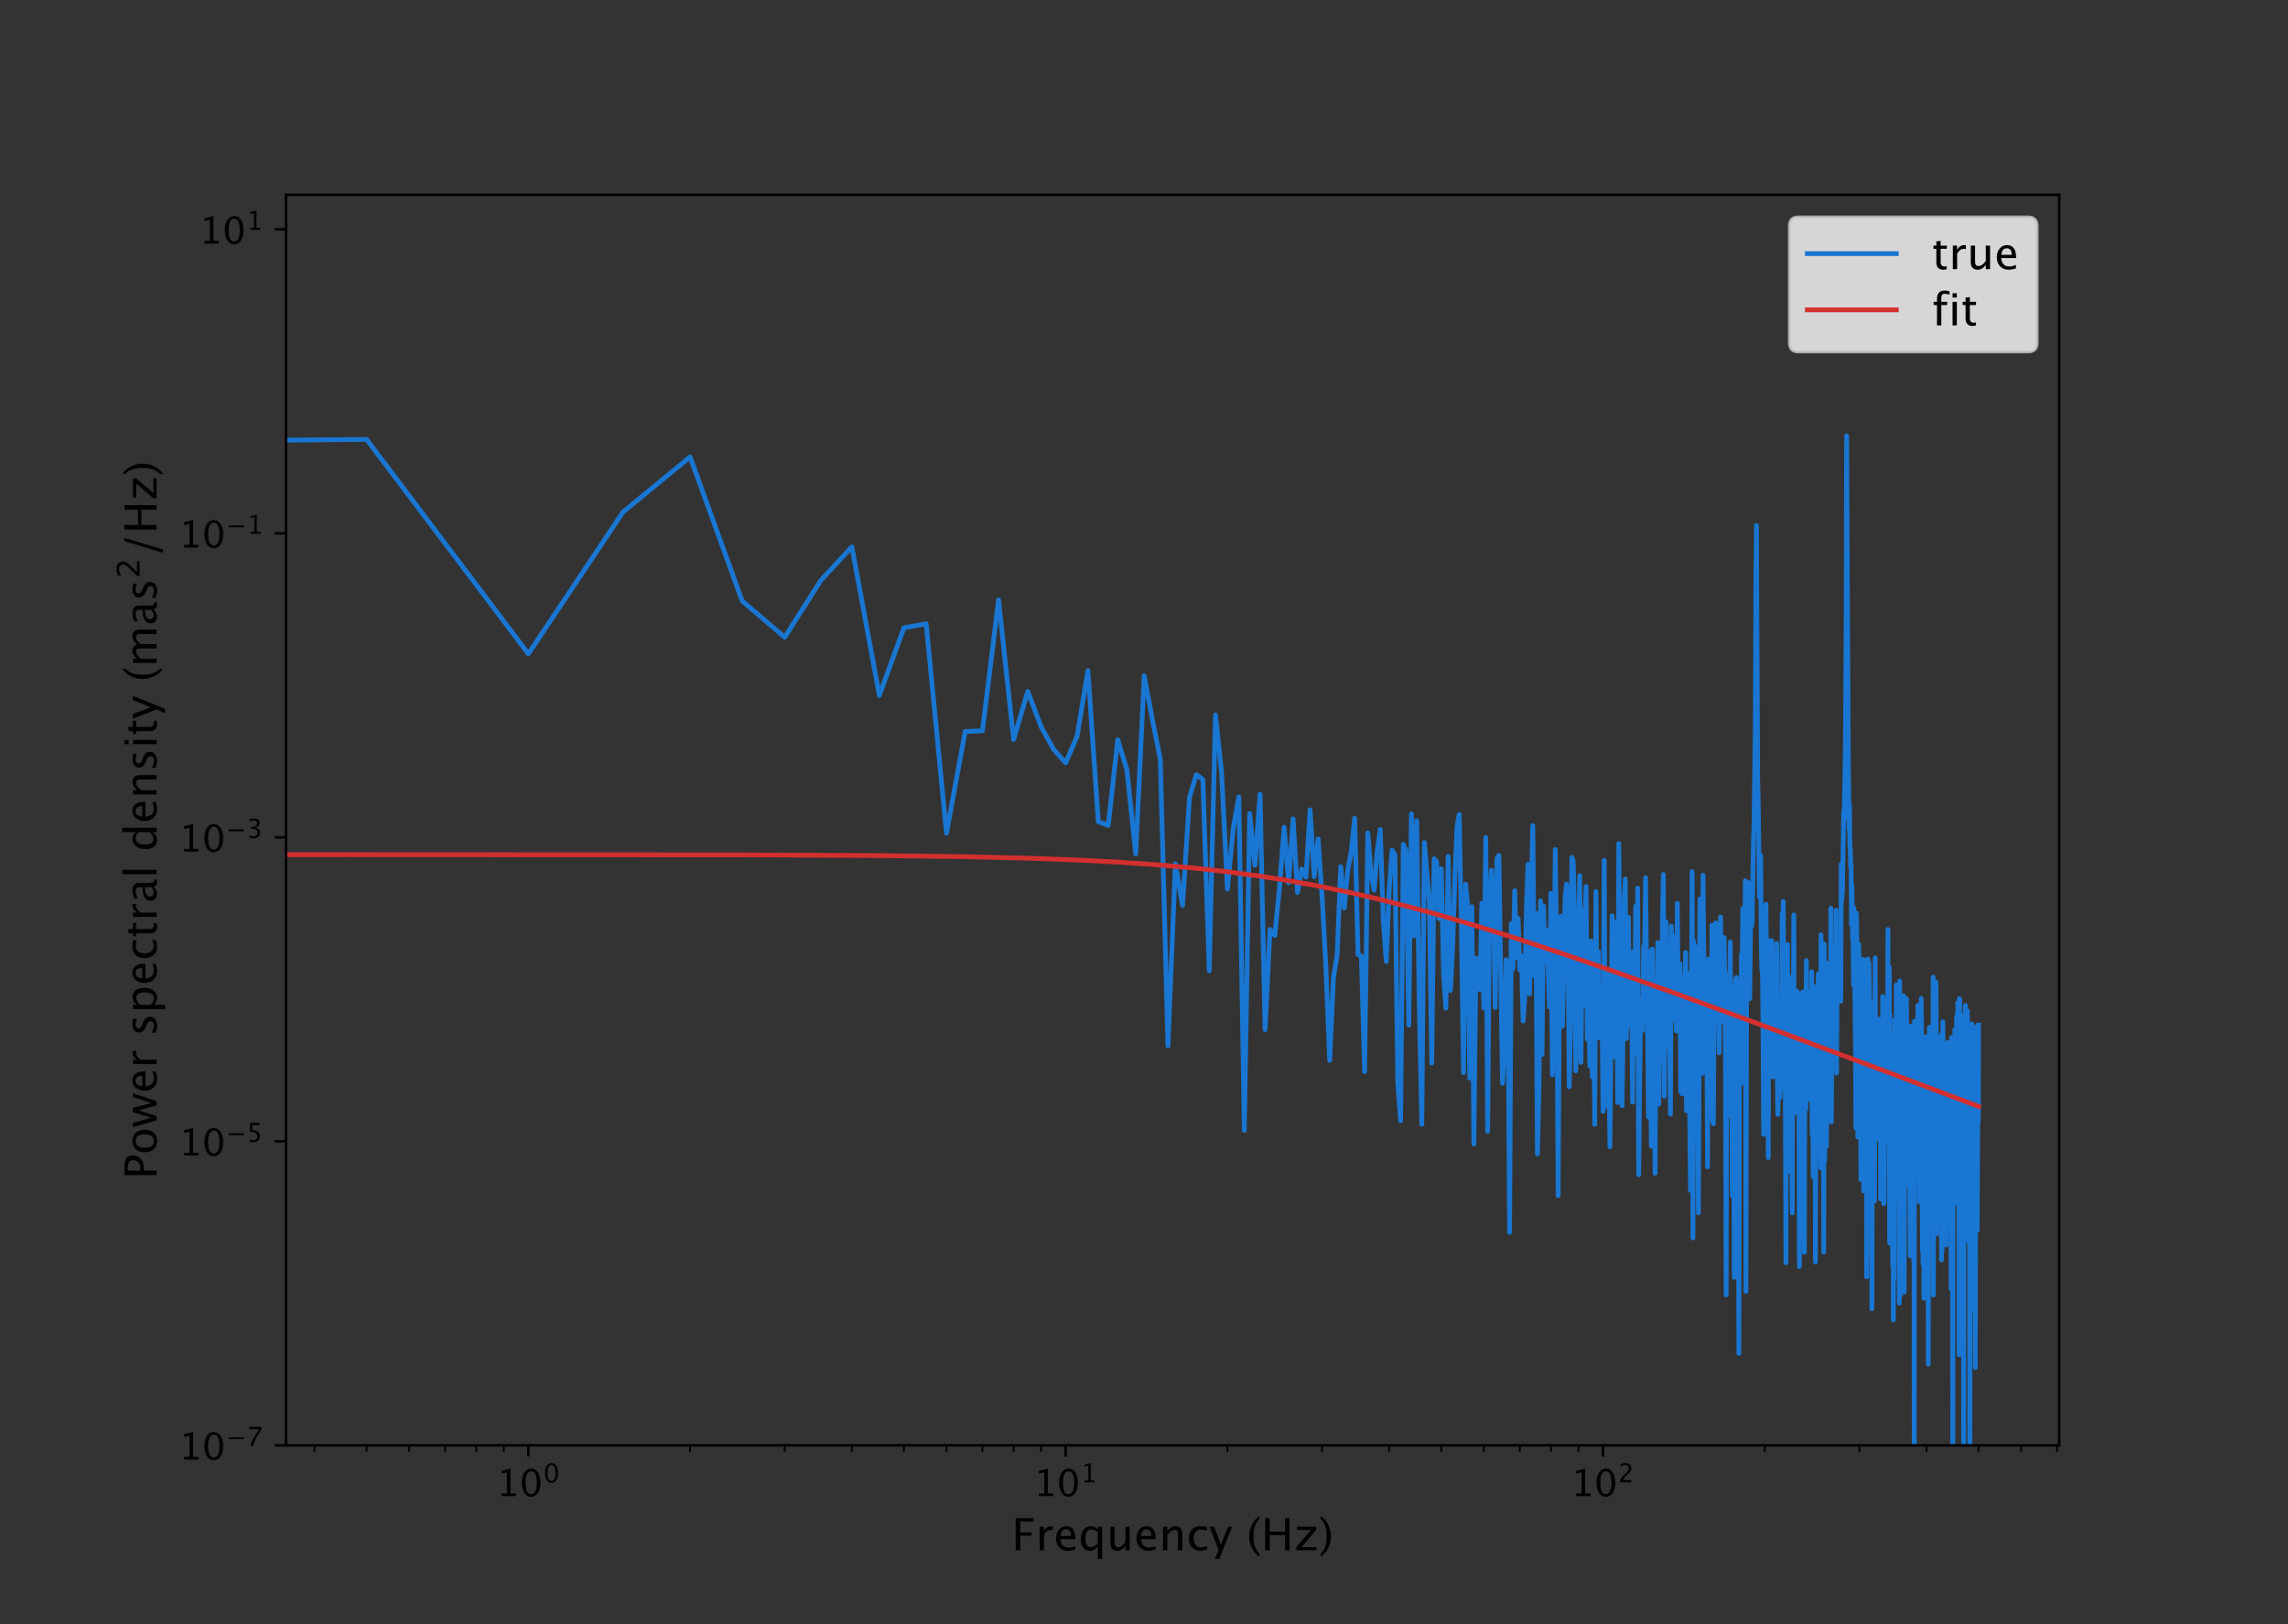 <?xml version="1.0" encoding="utf-8" standalone="no"?>
<!DOCTYPE svg PUBLIC "-//W3C//DTD SVG 1.1//EN"
  "http://www.w3.org/Graphics/SVG/1.1/DTD/svg11.dtd">
<!-- Created with matplotlib (https://matplotlib.org/) -->
<svg height="511.2pt" version="1.1" viewBox="0 0 720 511.2" width="720pt" xmlns="http://www.w3.org/2000/svg" xmlns:xlink="http://www.w3.org/1999/xlink">
 <rect x="0" y="0" width="720" height="511.2" fill="#333333" stroke="none"/>
 <defs>
  <style type="text/css">
*{stroke-linecap:butt;stroke-linejoin:round;}
  </style>
 </defs>
 <g id="figure_1">
  <g id="patch_1">
   <path d="M 0 511.2 
L 720 511.2 
L 720 0 
L 0 0 
z
" style="fill:none;"/>
  </g>
  <g id="axes_1">
   <g id="patch_2">
    <path d="M 90 454.968 
L 648 454.968 
L 648 61.344 
L 90 61.344 
z
" style="fill:none;"/>
   </g>
   <g id="matplotlib.axis_1">
    <g id="xtick_1">
     <g id="line2d_1">
      <defs>
       <path d="M 0 0 
L 0 3.5 
" id="mae1912d9e5" style="stroke:#000000;stroke-width:0.8;"/>
      </defs>
      <g>
       <use style="stroke:#000000;stroke-width:0.8;" x="166.265" xlink:href="#mae1912d9e5" y="454.968"/>
      </g>
     </g>
     <g id="text_1">
      <!-- $\mathdefault{10^{0}}$ -->
      <defs>
       <path d="M 15.047 0 
L 15.047 7.234 
L 29.5 7.234 
L 29.5 64.266 
L 15.047 60.641 
L 15.047 68.062 
L 39.156 74.078 
L 39.156 7.234 
L 53.609 7.234 
L 53.609 0 
z
" id="LucidaGrande-49"/>
       <path d="M 31.344 -1.812 
Q 20.172 -1.812 13.25 8.703 
Q 6.344 19.234 6.344 36.188 
Q 6.344 53.266 13.297 63.672 
Q 20.266 74.078 31.641 74.078 
Q 43.016 74.078 49.969 63.672 
Q 56.938 53.266 56.938 36.328 
Q 56.938 18.953 49.969 8.562 
Q 43.016 -1.812 31.344 -1.812 
z
M 31.453 5.422 
Q 46.734 5.422 46.734 36.469 
Q 46.734 66.844 31.641 66.844 
Q 16.609 66.844 16.609 36.188 
Q 16.609 5.422 31.453 5.422 
z
" id="LucidaGrande-48"/>
      </defs>
      <g transform="translate(156.061 470.959)scale(0.117 -0.117)">
       <use transform="translate(0 0.023)" xlink:href="#LucidaGrande-49"/>
       <use transform="translate(63.232 0.023)" xlink:href="#LucidaGrande-48"/>
       <use transform="translate(127.393 37.145)scale(0.7)" xlink:href="#LucidaGrande-48"/>
      </g>
     </g>
    </g>
    <g id="xtick_2">
     <g id="line2d_2">
      <g>
       <use style="stroke:#000000;stroke-width:0.8;" x="335.356" xlink:href="#mae1912d9e5" y="454.968"/>
      </g>
     </g>
     <g id="text_2">
      <!-- $\mathdefault{10^{1}}$ -->
      <g transform="translate(325.152 470.959)scale(0.117 -0.117)">
       <use transform="translate(0 0.023)" xlink:href="#LucidaGrande-49"/>
       <use transform="translate(63.232 0.023)" xlink:href="#LucidaGrande-48"/>
       <use transform="translate(127.393 37.145)scale(0.7)" xlink:href="#LucidaGrande-49"/>
      </g>
     </g>
    </g>
    <g id="xtick_3">
     <g id="line2d_3">
      <g>
       <use style="stroke:#000000;stroke-width:0.8;" x="504.447" xlink:href="#mae1912d9e5" y="454.968"/>
      </g>
     </g>
     <g id="text_3">
      <!-- $\mathdefault{10^{2}}$ -->
      <defs>
       <path d="M 8.297 0 
L 8.297 8.453 
Q 12.5 18.266 25.297 29.828 
L 30.812 34.766 
Q 41.453 44.391 41.453 53.859 
Q 41.453 59.906 37.812 63.375 
Q 34.188 66.844 27.828 66.844 
Q 20.312 66.844 10.109 61.031 
L 10.109 69.531 
Q 19.734 74.078 29.203 74.078 
Q 39.359 74.078 45.5 68.609 
Q 51.656 63.141 51.656 54.109 
Q 51.656 47.609 48.547 42.578 
Q 45.453 37.547 37.016 30.375 
L 33.297 27.203 
Q 21.734 17.391 19.922 8.453 
L 51.312 8.453 
L 51.312 0 
z
" id="LucidaGrande-50"/>
      </defs>
      <g transform="translate(494.243 470.959)scale(0.117 -0.117)">
       <use transform="translate(0 0.023)" xlink:href="#LucidaGrande-49"/>
       <use transform="translate(63.232 0.023)" xlink:href="#LucidaGrande-48"/>
       <use transform="translate(127.393 37.145)scale(0.7)" xlink:href="#LucidaGrande-50"/>
      </g>
     </g>
    </g>
    <g id="xtick_4">
     <g id="line2d_4">
      <defs>
       <path d="M 0 0 
L 0 2 
" id="me0c66ed1dd" style="stroke:#000000;stroke-width:0.6;"/>
      </defs>
      <g>
       <use style="stroke:#000000;stroke-width:0.6;" x="98.977" xlink:href="#me0c66ed1dd" y="454.968"/>
      </g>
     </g>
    </g>
    <g id="xtick_5">
     <g id="line2d_5">
      <g>
       <use style="stroke:#000000;stroke-width:0.6;" x="115.364" xlink:href="#me0c66ed1dd" y="454.968"/>
      </g>
     </g>
    </g>
    <g id="xtick_6">
     <g id="line2d_6">
      <g>
       <use style="stroke:#000000;stroke-width:0.6;" x="128.752" xlink:href="#me0c66ed1dd" y="454.968"/>
      </g>
     </g>
    </g>
    <g id="xtick_7">
     <g id="line2d_7">
      <g>
       <use style="stroke:#000000;stroke-width:0.6;" x="140.073" xlink:href="#me0c66ed1dd" y="454.968"/>
      </g>
     </g>
    </g>
    <g id="xtick_8">
     <g id="line2d_8">
      <g>
       <use style="stroke:#000000;stroke-width:0.6;" x="149.878" xlink:href="#me0c66ed1dd" y="454.968"/>
      </g>
     </g>
    </g>
    <g id="xtick_9">
     <g id="line2d_9">
      <g>
       <use style="stroke:#000000;stroke-width:0.6;" x="158.528" xlink:href="#me0c66ed1dd" y="454.968"/>
      </g>
     </g>
    </g>
    <g id="xtick_10">
     <g id="line2d_10">
      <g>
       <use style="stroke:#000000;stroke-width:0.6;" x="217.167" xlink:href="#me0c66ed1dd" y="454.968"/>
      </g>
     </g>
    </g>
    <g id="xtick_11">
     <g id="line2d_11">
      <g>
       <use style="stroke:#000000;stroke-width:0.6;" x="246.942" xlink:href="#me0c66ed1dd" y="454.968"/>
      </g>
     </g>
    </g>
    <g id="xtick_12">
     <g id="line2d_12">
      <g>
       <use style="stroke:#000000;stroke-width:0.6;" x="268.068" xlink:href="#me0c66ed1dd" y="454.968"/>
      </g>
     </g>
    </g>
    <g id="xtick_13">
     <g id="line2d_13">
      <g>
       <use style="stroke:#000000;stroke-width:0.6;" x="284.455" xlink:href="#me0c66ed1dd" y="454.968"/>
      </g>
     </g>
    </g>
    <g id="xtick_14">
     <g id="line2d_14">
      <g>
       <use style="stroke:#000000;stroke-width:0.6;" x="297.843" xlink:href="#me0c66ed1dd" y="454.968"/>
      </g>
     </g>
    </g>
    <g id="xtick_15">
     <g id="line2d_15">
      <g>
       <use style="stroke:#000000;stroke-width:0.6;" x="309.163" xlink:href="#me0c66ed1dd" y="454.968"/>
      </g>
     </g>
    </g>
    <g id="xtick_16">
     <g id="line2d_16">
      <g>
       <use style="stroke:#000000;stroke-width:0.6;" x="318.969" xlink:href="#me0c66ed1dd" y="454.968"/>
      </g>
     </g>
    </g>
    <g id="xtick_17">
     <g id="line2d_17">
      <g>
       <use style="stroke:#000000;stroke-width:0.6;" x="327.619" xlink:href="#me0c66ed1dd" y="454.968"/>
      </g>
     </g>
    </g>
    <g id="xtick_18">
     <g id="line2d_18">
      <g>
       <use style="stroke:#000000;stroke-width:0.6;" x="386.257" xlink:href="#me0c66ed1dd" y="454.968"/>
      </g>
     </g>
    </g>
    <g id="xtick_19">
     <g id="line2d_19">
      <g>
       <use style="stroke:#000000;stroke-width:0.6;" x="416.033" xlink:href="#me0c66ed1dd" y="454.968"/>
      </g>
     </g>
    </g>
    <g id="xtick_20">
     <g id="line2d_20">
      <g>
       <use style="stroke:#000000;stroke-width:0.6;" x="437.159" xlink:href="#me0c66ed1dd" y="454.968"/>
      </g>
     </g>
    </g>
    <g id="xtick_21">
     <g id="line2d_21">
      <g>
       <use style="stroke:#000000;stroke-width:0.6;" x="453.545" xlink:href="#me0c66ed1dd" y="454.968"/>
      </g>
     </g>
    </g>
    <g id="xtick_22">
     <g id="line2d_22">
      <g>
       <use style="stroke:#000000;stroke-width:0.6;" x="466.934" xlink:href="#me0c66ed1dd" y="454.968"/>
      </g>
     </g>
    </g>
    <g id="xtick_23">
     <g id="line2d_23">
      <g>
       <use style="stroke:#000000;stroke-width:0.6;" x="478.254" xlink:href="#me0c66ed1dd" y="454.968"/>
      </g>
     </g>
    </g>
    <g id="xtick_24">
     <g id="line2d_24">
      <g>
       <use style="stroke:#000000;stroke-width:0.6;" x="488.06" xlink:href="#me0c66ed1dd" y="454.968"/>
      </g>
     </g>
    </g>
    <g id="xtick_25">
     <g id="line2d_25">
      <g>
       <use style="stroke:#000000;stroke-width:0.6;" x="496.71" xlink:href="#me0c66ed1dd" y="454.968"/>
      </g>
     </g>
    </g>
    <g id="xtick_26">
     <g id="line2d_26">
      <g>
       <use style="stroke:#000000;stroke-width:0.6;" x="555.348" xlink:href="#me0c66ed1dd" y="454.968"/>
      </g>
     </g>
    </g>
    <g id="xtick_27">
     <g id="line2d_27">
      <g>
       <use style="stroke:#000000;stroke-width:0.6;" x="585.124" xlink:href="#me0c66ed1dd" y="454.968"/>
      </g>
     </g>
    </g>
    <g id="xtick_28">
     <g id="line2d_28">
      <g>
       <use style="stroke:#000000;stroke-width:0.6;" x="606.25" xlink:href="#me0c66ed1dd" y="454.968"/>
      </g>
     </g>
    </g>
    <g id="xtick_29">
     <g id="line2d_29">
      <g>
       <use style="stroke:#000000;stroke-width:0.6;" x="622.636" xlink:href="#me0c66ed1dd" y="454.968"/>
      </g>
     </g>
    </g>
    <g id="xtick_30">
     <g id="line2d_30">
      <g>
       <use style="stroke:#000000;stroke-width:0.6;" x="636.025" xlink:href="#me0c66ed1dd" y="454.968"/>
      </g>
     </g>
    </g>
    <g id="xtick_31">
     <g id="line2d_31">
      <g>
       <use style="stroke:#000000;stroke-width:0.6;" x="647.345" xlink:href="#me0c66ed1dd" y="454.968"/>
      </g>
     </g>
    </g>
    <g id="text_4">
     <!-- Frequency (Hz) -->
     <defs>
      <path d="M 9.328 0 
L 9.328 72.266 
L 49.703 72.266 
L 49.703 64.594 
L 19.578 64.594 
L 19.578 40.375 
L 44.875 40.375 
L 44.875 32.812 
L 19.578 32.812 
L 19.578 0 
z
" id="LucidaGrande-70"/>
      <path d="M 9.625 0 
L 9.625 53.031 
L 19.234 53.031 
L 19.234 43.062 
Q 24.953 54.203 35.844 54.203 
Q 37.312 54.203 38.922 53.953 
L 38.922 44.969 
Q 36.422 45.797 34.516 45.797 
Q 25.391 45.797 19.234 34.969 
L 19.234 0 
z
" id="LucidaGrande-114"/>
      <path d="M 48.484 1.703 
Q 38.812 -1.219 31.938 -1.219 
Q 20.219 -1.219 12.812 6.562 
Q 5.422 14.359 5.422 26.766 
Q 5.422 38.812 11.938 46.531 
Q 18.453 54.25 28.609 54.25 
Q 38.234 54.25 43.484 47.406 
Q 48.734 40.578 48.734 27.984 
L 48.688 25 
L 15.234 25 
Q 17.328 6.109 33.734 6.109 
Q 39.75 6.109 48.484 9.328 
z
M 15.672 32.234 
L 39.062 32.234 
Q 39.062 47.016 28.031 47.016 
Q 16.938 47.016 15.672 32.234 
z
" id="LucidaGrande-101"/>
      <path d="M 43.656 -19.281 
L 43.656 9.969 
Q 37.797 -1.219 25.984 -1.219 
Q 16.406 -1.219 10.906 5.766 
Q 5.422 12.75 5.422 24.859 
Q 5.422 38.094 11.641 46.141 
Q 17.875 54.203 28.031 54.203 
Q 37.453 54.203 43.656 46.969 
L 43.656 53.031 
L 53.328 53.031 
L 53.328 -19.281 
z
M 43.656 40.375 
Q 36.188 46.969 29.5 46.969 
Q 15.672 46.969 15.672 25.828 
Q 15.672 7.234 27.984 7.234 
Q 35.984 7.234 43.656 15.969 
z
" id="LucidaGrande-113"/>
      <path d="M 42.781 0 
L 42.781 9.969 
Q 35.109 -1.219 24.172 -1.219 
Q 17.234 -1.219 13.125 3.141 
Q 9.031 7.516 9.031 14.938 
L 9.031 53.031 
L 18.656 53.031 
L 18.656 18.062 
Q 18.656 12.109 20.391 9.594 
Q 22.125 7.078 26.172 7.078 
Q 34.969 7.078 42.781 18.656 
L 42.781 53.031 
L 52.391 53.031 
L 52.391 0 
z
" id="LucidaGrande-117"/>
      <path d="M 9.625 0 
L 9.625 53.031 
L 19.234 53.031 
L 19.234 43.062 
Q 26.859 54.203 37.891 54.203 
Q 44.781 54.203 48.875 49.828 
Q 52.984 45.453 52.984 38.094 
L 52.984 0 
L 43.359 0 
L 43.359 34.969 
Q 43.359 40.875 41.625 43.391 
Q 39.891 45.906 35.891 45.906 
Q 27.047 45.906 19.234 34.328 
L 19.234 0 
z
" id="LucidaGrande-110"/>
      <path d="M 30.328 -1.219 
Q 19.578 -1.219 12.5 6.734 
Q 5.422 14.703 5.422 26.812 
Q 5.422 39.75 12.422 46.969 
Q 19.438 54.203 31.984 54.203 
Q 38.188 54.203 45.844 52.484 
L 45.844 44.438 
Q 37.703 46.828 32.562 46.828 
Q 25.203 46.828 20.734 41.281 
Q 16.266 35.75 16.266 26.516 
Q 16.266 17.578 20.844 12.062 
Q 25.438 6.547 32.859 6.547 
Q 39.453 6.547 46.438 9.906 
L 46.438 1.609 
Q 37.109 -1.219 30.328 -1.219 
z
" id="LucidaGrande-99"/>
      <path d="M 12.703 -19.281 
L 21.297 0 
L 0.781 53.031 
L 11.188 53.031 
L 26.375 13.094 
L 42.578 53.031 
L 51.656 53.031 
L 22.703 -19.281 
z
" id="LucidaGrande-121"/>
      <path id="LucidaGrande-32"/>
      <path d="M 28.906 -7.812 
L 28.906 -14.453 
Q 18.359 -7.281 12.172 5.047 
Q 6 17.391 6 31.344 
Q 6 45.266 12.172 57.594 
Q 18.359 69.922 28.906 77.094 
L 28.906 70.453 
Q 21.734 62.641 18.672 53.656 
Q 15.625 44.672 15.625 31.344 
Q 15.625 17.969 18.672 8.984 
Q 21.734 0 28.906 -7.812 
z
" id="LucidaGrande-40"/>
      <path d="M 9.328 0 
L 9.328 72.266 
L 19.578 72.266 
L 19.578 41.797 
L 53.953 41.797 
L 53.953 72.266 
L 64.203 72.266 
L 64.203 0 
L 53.953 0 
L 53.953 34.125 
L 19.578 34.125 
L 19.578 0 
z
" id="LucidaGrande-72"/>
      <path d="M 6 0 
L 6 7.234 
L 38.812 45.797 
L 7.516 45.797 
L 7.516 53.031 
L 50.688 53.031 
L 50.688 45.797 
L 17.875 7.234 
L 51.312 7.234 
L 51.312 0 
z
" id="LucidaGrande-122"/>
      <path d="M 3.609 -7.812 
L 3.609 -14.453 
Q 14.156 -7.281 20.328 5.047 
Q 26.516 17.391 26.516 31.344 
Q 26.516 45.266 20.328 57.594 
Q 14.156 69.922 3.609 77.094 
L 3.609 70.453 
Q 10.797 62.641 13.844 53.656 
Q 16.891 44.672 16.891 31.344 
Q 16.891 17.969 13.844 8.984 
Q 10.797 0 3.609 -7.812 
z
" id="LucidaGrande-41"/>
     </defs>
     <g transform="translate(318.321 488)scale(0.14 -0.14)">
      <use xlink:href="#LucidaGrande-70"/>
      <use x="53.613" xlink:href="#LucidaGrande-114"/>
      <use x="94.531" xlink:href="#LucidaGrande-101"/>
      <use x="150.244" xlink:href="#LucidaGrande-113"/>
      <use x="213.184" xlink:href="#LucidaGrande-117"/>
      <use x="275.244" xlink:href="#LucidaGrande-101"/>
      <use x="330.957" xlink:href="#LucidaGrande-110"/>
      <use x="393.018" xlink:href="#LucidaGrande-99"/>
      <use x="444.238" xlink:href="#LucidaGrande-121"/>
      <use x="496.484" xlink:href="#LucidaGrande-32"/>
      <use x="528.125" xlink:href="#LucidaGrande-40"/>
      <use x="560.645" xlink:href="#LucidaGrande-72"/>
      <use x="634.131" xlink:href="#LucidaGrande-122"/>
      <use x="691.455" xlink:href="#LucidaGrande-41"/>
     </g>
    </g>
   </g>
   <g id="matplotlib.axis_2">
    <g id="ytick_1">
     <g id="line2d_32">
      <defs>
       <path d="M 0 0 
L -3.5 0 
" id="m19bf402ed9" style="stroke:#000000;stroke-width:0.8;"/>
      </defs>
      <g>
       <use style="stroke:#000000;stroke-width:0.8;" x="90" xlink:href="#m19bf402ed9" y="454.968"/>
      </g>
     </g>
     <g id="text_5">
      <!-- $\mathdefault{10^{-7}}$ -->
      <defs>
       <path d="M 10.844 25.297 
L 10.844 32.516 
L 68.656 32.516 
L 68.656 25.297 
z
" id="LucidaGrande-8722"/>
       <path d="M 15.047 0 
Q 16.453 8.453 19.062 14.594 
Q 21.688 20.75 28.328 31.5 
L 48.047 63.234 
L 10.844 63.234 
L 10.844 72.266 
L 57.234 72.266 
L 57.234 63.234 
Q 29.438 22.266 26.125 0 
z
" id="LucidaGrande-55"/>
      </defs>
      <g transform="translate(56.177 459.463)scale(0.117 -0.117)">
       <use transform="translate(0 0.292)" xlink:href="#LucidaGrande-49"/>
       <use transform="translate(63.232 0.292)" xlink:href="#LucidaGrande-48"/>
       <use transform="translate(127.393 37.414)scale(0.7)" xlink:href="#LucidaGrande-8722"/>
       <use transform="translate(183.072 37.414)scale(0.7)" xlink:href="#LucidaGrande-55"/>
      </g>
     </g>
    </g>
    <g id="ytick_2">
     <g id="line2d_33">
      <g>
       <use style="stroke:#000000;stroke-width:0.8;" x="90" xlink:href="#m19bf402ed9" y="359.271"/>
      </g>
     </g>
     <g id="text_6">
      <!-- $\mathdefault{10^{-5}}$ -->
      <defs>
       <path d="M 12.156 -0.297 
L 12.156 8.297 
Q 19.344 5.422 25.828 5.422 
Q 32.953 5.422 37.031 9.609 
Q 41.109 13.812 41.109 21.188 
Q 41.109 37.453 18.703 37.453 
Q 16.156 37.453 13.375 37.109 
L 13.375 72.266 
L 49.953 72.266 
L 49.953 63.875 
L 21.828 63.875 
L 21.828 44.828 
Q 35.75 44.828 43.562 38.422 
Q 51.375 32.031 51.375 20.703 
Q 51.375 10.156 44.266 4.172 
Q 37.156 -1.812 24.562 -1.812 
Q 19.094 -1.812 12.156 -0.297 
z
" id="LucidaGrande-53"/>
      </defs>
      <g transform="translate(56.177 363.766)scale(0.117 -0.117)">
       <use transform="translate(0 0.292)" xlink:href="#LucidaGrande-49"/>
       <use transform="translate(63.232 0.292)" xlink:href="#LucidaGrande-48"/>
       <use transform="translate(127.393 37.414)scale(0.7)" xlink:href="#LucidaGrande-8722"/>
       <use transform="translate(183.072 37.414)scale(0.7)" xlink:href="#LucidaGrande-53"/>
      </g>
     </g>
    </g>
    <g id="ytick_3">
     <g id="line2d_34">
      <g>
       <use style="stroke:#000000;stroke-width:0.8;" x="90" xlink:href="#m19bf402ed9" y="263.573"/>
      </g>
     </g>
     <g id="text_7">
      <!-- $\mathdefault{10^{-3}}$ -->
      <defs>
       <path d="M 10.156 0.531 
L 10.156 9.516 
Q 20.516 5.422 26.469 5.422 
Q 33.344 5.422 37.672 9.453 
Q 42 13.484 42 19.875 
Q 42 35.109 20.656 35.109 
L 16.844 35.109 
L 16.844 41.609 
L 20.219 41.656 
Q 40.234 41.656 40.234 55.766 
Q 40.234 66.844 27.047 66.844 
Q 19.828 66.844 11.141 62.797 
L 11.141 71.188 
Q 19.672 74.078 27.734 74.078 
Q 49.906 74.078 49.906 57.328 
Q 49.906 44.578 34.812 39.156 
Q 52.297 35.109 52.297 20.016 
Q 52.297 9.812 45.547 4 
Q 38.812 -1.812 27.047 -1.812 
Q 20.359 -1.812 10.156 0.531 
z
" id="LucidaGrande-51"/>
      </defs>
      <g transform="translate(56.177 268.068)scale(0.117 -0.117)">
       <use transform="translate(0 0.023)" xlink:href="#LucidaGrande-49"/>
       <use transform="translate(63.232 0.023)" xlink:href="#LucidaGrande-48"/>
       <use transform="translate(127.393 37.145)scale(0.7)" xlink:href="#LucidaGrande-8722"/>
       <use transform="translate(183.072 37.145)scale(0.7)" xlink:href="#LucidaGrande-51"/>
      </g>
     </g>
    </g>
    <g id="ytick_4">
     <g id="line2d_35">
      <g>
       <use style="stroke:#000000;stroke-width:0.8;" x="90" xlink:href="#m19bf402ed9" y="167.876"/>
      </g>
     </g>
     <g id="text_8">
      <!-- $\mathdefault{10^{-1}}$ -->
      <g transform="translate(56.177 172.371)scale(0.117 -0.117)">
       <use transform="translate(0 0.023)" xlink:href="#LucidaGrande-49"/>
       <use transform="translate(63.232 0.023)" xlink:href="#LucidaGrande-48"/>
       <use transform="translate(127.393 37.145)scale(0.7)" xlink:href="#LucidaGrande-8722"/>
       <use transform="translate(183.072 37.145)scale(0.7)" xlink:href="#LucidaGrande-49"/>
      </g>
     </g>
    </g>
    <g id="ytick_5">
     <g id="line2d_36">
      <g>
       <use style="stroke:#000000;stroke-width:0.8;" x="90" xlink:href="#m19bf402ed9" y="72.178"/>
      </g>
     </g>
     <g id="text_9">
      <!-- $\mathdefault{10^{1}}$ -->
      <g transform="translate(62.592 76.674)scale(0.117 -0.117)">
       <use transform="translate(0 0.023)" xlink:href="#LucidaGrande-49"/>
       <use transform="translate(63.232 0.023)" xlink:href="#LucidaGrande-48"/>
       <use transform="translate(127.393 37.145)scale(0.7)" xlink:href="#LucidaGrande-49"/>
      </g>
     </g>
    </g>
    <g id="text_10">
     <!-- Power spectral density (mas$^2$/Hz) -->
     <defs>
      <path d="M 9.328 0 
L 9.328 72.266 
L 29 72.266 
Q 42.094 72.266 47.797 67.844 
Q 53.516 63.422 53.516 53.328 
Q 53.516 41.797 45.703 35.25 
Q 37.891 28.719 24.031 28.719 
L 19.484 28.719 
L 19.484 0 
z
M 19.484 36.469 
L 23.641 36.469 
Q 32.766 36.469 37.734 40.672 
Q 42.719 44.875 42.719 52.547 
Q 42.719 59.031 38.812 61.812 
Q 34.906 64.594 25.781 64.594 
L 19.484 64.594 
z
" id="LucidaGrande-80"/>
      <path d="M 30.375 -1.219 
Q 19 -1.219 12.203 6.328 
Q 5.422 13.875 5.422 26.516 
Q 5.422 39.312 12.234 46.75 
Q 19.047 54.203 30.719 54.203 
Q 42.391 54.203 49.188 46.75 
Q 56 39.312 56 26.609 
Q 56 13.625 49.156 6.203 
Q 42.328 -1.219 30.375 -1.219 
z
M 30.516 6 
Q 45.797 6 45.797 26.609 
Q 45.797 46.969 30.719 46.969 
Q 15.672 46.969 15.672 26.516 
Q 15.672 6 30.516 6 
z
" id="LucidaGrande-111"/>
      <path d="M 15.766 0 
L 0.594 53.031 
L 10.016 53.031 
L 21.625 11.969 
L 34.188 53.031 
L 43.797 53.031 
L 54.781 11.969 
L 68.109 53.031 
L 76.375 53.031 
L 59.078 0 
L 49.422 0 
L 38.188 41.062 
L 25.484 0 
z
" id="LucidaGrande-119"/>
      <path d="M 23.688 -1.219 
Q 17.094 -1.219 7.672 1.859 
L 7.672 10.688 
Q 17.094 6 24.078 6 
Q 28.219 6 30.953 8.25 
Q 33.688 10.5 33.688 13.875 
Q 33.688 18.797 26.031 22.016 
L 20.406 24.422 
Q 7.953 29.594 7.953 39.312 
Q 7.953 46.234 12.859 50.219 
Q 17.781 54.203 26.312 54.203 
Q 30.766 54.203 37.312 52.984 
L 39.312 52.594 
L 39.312 44.578 
Q 31.25 46.969 26.516 46.969 
Q 17.234 46.969 17.234 40.234 
Q 17.234 35.891 24.266 32.906 
L 28.906 30.953 
Q 36.766 27.641 40.031 23.953 
Q 43.312 20.266 43.312 14.75 
Q 43.312 7.766 37.797 3.266 
Q 32.281 -1.219 23.688 -1.219 
z
" id="LucidaGrande-115"/>
      <path d="M 9.625 -19.281 
L 9.625 53.031 
L 19.234 53.031 
L 19.234 43.062 
Q 25.141 54.203 36.969 54.203 
Q 46.531 54.203 52.016 47.219 
Q 57.516 40.234 57.516 28.125 
Q 57.516 14.938 51.281 6.859 
Q 45.062 -1.219 34.906 -1.219 
Q 25.484 -1.219 19.234 6 
L 19.234 -19.281 
z
M 19.234 12.641 
Q 26.656 6 33.406 6 
Q 47.266 6 47.266 27.156 
Q 47.266 45.797 34.969 45.797 
Q 26.906 45.797 19.234 37.062 
z
" id="LucidaGrande-112"/>
      <path d="M 25.531 -1.219 
Q 18.219 -1.219 14.109 2.969 
Q 10.016 7.172 10.016 14.656 
L 10.016 45.797 
L 3.375 45.797 
L 3.375 53.031 
L 10.016 53.031 
L 10.016 62.641 
L 19.625 63.578 
L 19.625 53.031 
L 33.5 53.031 
L 33.5 45.797 
L 19.625 45.797 
L 19.625 16.406 
Q 19.625 6 28.609 6 
Q 30.516 6 33.25 6.641 
L 33.25 0 
Q 28.812 -1.219 25.531 -1.219 
z
" id="LucidaGrande-116"/>
      <path d="M 36.969 6.734 
Q 28.328 -1.219 20.312 -1.219 
Q 13.719 -1.219 9.375 2.906 
Q 5.031 7.031 5.031 13.328 
Q 5.031 22.016 12.328 26.672 
Q 19.625 31.344 33.25 31.344 
L 35.547 31.344 
L 35.547 37.75 
Q 35.547 46.969 26.078 46.969 
Q 18.453 46.969 9.625 42.281 
L 9.625 50.25 
Q 19.344 54.203 27.828 54.203 
Q 36.719 54.203 40.938 50.188 
Q 45.172 46.188 45.172 37.75 
L 45.172 13.719 
Q 45.172 5.469 50.25 5.469 
Q 50.875 5.469 52.094 5.672 
L 52.781 0.344 
Q 49.516 -1.219 45.562 -1.219 
Q 38.812 -1.219 36.969 6.734 
z
M 35.547 11.969 
L 35.547 25.688 
L 32.328 25.781 
Q 24.422 25.781 19.531 22.781 
Q 14.656 19.781 14.656 14.891 
Q 14.656 11.422 17.094 9.031 
Q 19.531 6.641 23.047 6.641 
Q 29.047 6.641 35.547 11.969 
z
" id="LucidaGrande-97"/>
      <path d="M 9.625 0 
L 9.625 77.094 
L 19.234 77.094 
L 19.234 0 
z
" id="LucidaGrande-108"/>
      <path d="M 43.656 0 
L 43.656 9.969 
Q 37.797 -1.219 25.984 -1.219 
Q 16.406 -1.219 10.906 5.766 
Q 5.422 12.75 5.422 24.859 
Q 5.422 38.094 11.641 46.141 
Q 17.875 54.203 28.031 54.203 
Q 37.453 54.203 43.656 46.969 
L 43.656 77.094 
L 53.328 77.094 
L 53.328 0 
z
M 43.656 40.375 
Q 36.188 46.969 29.5 46.969 
Q 15.672 46.969 15.672 25.828 
Q 15.672 7.234 27.984 7.234 
Q 35.984 7.234 43.656 15.969 
z
" id="LucidaGrande-100"/>
      <path d="M 9.625 0 
L 9.625 53.031 
L 19.234 53.031 
L 19.234 0 
z
M 9.625 62.641 
L 9.625 72.266 
L 19.234 72.266 
L 19.234 62.641 
z
" id="LucidaGrande-105"/>
      <path d="M 9.625 0 
L 9.625 53.031 
L 19.234 53.031 
L 19.234 43.062 
Q 26.266 54.203 37.312 54.203 
Q 47.953 54.203 51.812 43.062 
Q 58.641 54.25 69.578 54.25 
Q 76.609 54.25 80.469 50.125 
Q 84.328 46 84.328 38.578 
L 84.328 0 
L 74.656 0 
L 74.656 37.062 
Q 74.656 46.141 67.484 46.141 
Q 60.016 46.141 51.812 35.547 
L 51.812 0 
L 42.141 0 
L 42.141 37.062 
Q 42.141 46.188 34.812 46.188 
Q 27.547 46.188 19.234 35.547 
L 19.234 0 
z
" id="LucidaGrande-109"/>
      <path d="M 19.188 8.297 
L 53.609 8.297 
L 53.609 0 
L 7.328 0 
L 7.328 8.297 
Q 12.938 14.109 22.625 23.891 
Q 32.328 33.688 34.812 36.531 
Q 39.547 41.844 41.422 45.531 
Q 43.312 49.219 43.312 52.781 
Q 43.312 58.594 39.234 62.25 
Q 35.156 65.922 28.609 65.922 
Q 23.969 65.922 18.812 64.312 
Q 13.672 62.703 7.812 59.422 
L 7.812 69.391 
Q 13.766 71.781 18.938 73 
Q 24.125 74.219 28.422 74.219 
Q 39.75 74.219 46.484 68.547 
Q 53.219 62.891 53.219 53.422 
Q 53.219 48.922 51.531 44.891 
Q 49.859 40.875 45.406 35.406 
Q 44.188 33.984 37.641 27.219 
Q 31.109 20.453 19.188 8.297 
z
" id="DejaVuSans-50"/>
      <path d="M 9.422 -14.453 
L 35.453 72.266 
L 43.016 72.266 
L 17 -14.453 
z
" id="LucidaGrande-47"/>
     </defs>
     <g transform="translate(49.377 371.206)rotate(-90)scale(0.14 -0.14)">
      <use transform="translate(0 0.766)" xlink:href="#LucidaGrande-80"/>
      <use transform="translate(55.273 0.766)" xlink:href="#LucidaGrande-111"/>
      <use transform="translate(116.699 0.766)" xlink:href="#LucidaGrande-119"/>
      <use transform="translate(193.75 0.766)" xlink:href="#LucidaGrande-101"/>
      <use transform="translate(249.463 0.766)" xlink:href="#LucidaGrande-114"/>
      <use transform="translate(290.381 0.766)" xlink:href="#LucidaGrande-32"/>
      <use transform="translate(322.021 0.766)" xlink:href="#LucidaGrande-115"/>
      <use transform="translate(372.998 0.766)" xlink:href="#LucidaGrande-112"/>
      <use transform="translate(435.938 0.766)" xlink:href="#LucidaGrande-101"/>
      <use transform="translate(491.65 0.766)" xlink:href="#LucidaGrande-99"/>
      <use transform="translate(542.871 0.766)" xlink:href="#LucidaGrande-116"/>
      <use transform="translate(580.273 0.766)" xlink:href="#LucidaGrande-114"/>
      <use transform="translate(621.191 0.766)" xlink:href="#LucidaGrande-97"/>
      <use transform="translate(676.416 0.766)" xlink:href="#LucidaGrande-108"/>
      <use transform="translate(705.322 0.766)" xlink:href="#LucidaGrande-32"/>
      <use transform="translate(736.963 0.766)" xlink:href="#LucidaGrande-100"/>
      <use transform="translate(799.902 0.766)" xlink:href="#LucidaGrande-101"/>
      <use transform="translate(855.615 0.766)" xlink:href="#LucidaGrande-110"/>
      <use transform="translate(917.676 0.766)" xlink:href="#LucidaGrande-115"/>
      <use transform="translate(968.652 0.766)" xlink:href="#LucidaGrande-105"/>
      <use transform="translate(997.559 0.766)" xlink:href="#LucidaGrande-116"/>
      <use transform="translate(1034.961 0.766)" xlink:href="#LucidaGrande-121"/>
      <use transform="translate(1087.207 0.766)" xlink:href="#LucidaGrande-32"/>
      <use transform="translate(1118.848 0.766)" xlink:href="#LucidaGrande-40"/>
      <use transform="translate(1151.367 0.766)" xlink:href="#LucidaGrande-109"/>
      <use transform="translate(1244.727 0.766)" xlink:href="#LucidaGrande-97"/>
      <use transform="translate(1299.951 0.766)" xlink:href="#LucidaGrande-115"/>
      <use transform="translate(1351.885 39.047)scale(0.7)" xlink:href="#DejaVuSans-50"/>
      <use transform="translate(1399.155 0.766)" xlink:href="#LucidaGrande-47"/>
      <use transform="translate(1451.597 0.766)" xlink:href="#LucidaGrande-72"/>
      <use transform="translate(1525.083 0.766)" xlink:href="#LucidaGrande-122"/>
      <use transform="translate(1582.407 0.766)" xlink:href="#LucidaGrande-41"/>
     </g>
    </g>
   </g>
   <g id="line2d_37">
    <path clip-path="url(#p4b7b4ec6a0)" d="M -1 139.361 
L 115.364 138.317 
L 166.265 205.806 
L 196.041 161.186 
L 217.167 143.826 
L 233.553 189.16 
L 246.942 200.598 
L 258.262 182.746 
L 268.068 172.14 
L 276.717 218.905 
L 284.455 197.605 
L 291.454 196.354 
L 297.843 262.259 
L 303.721 230.281 
L 309.163 230.037 
L 314.23 188.821 
L 318.969 232.781 
L 323.421 217.653 
L 327.619 228.746 
L 331.589 235.926 
L 335.356 240.128 
L 338.939 231.751 
L 342.355 211.089 
L 345.619 258.659 
L 348.745 259.815 
L 351.743 232.807 
L 354.623 242.381 
L 357.394 268.777 
L 360.065 212.729 
L 362.642 226.496 
L 365.131 239.051 
L 367.539 329.24 
L 369.871 271.927 
L 372.131 285.018 
L 374.323 250.952 
L 376.452 243.873 
L 378.52 245.347 
L 380.532 305.602 
L 382.491 225.039 
L 384.398 242.971 
L 386.257 279.837 
L 388.071 260.805 
L 389.84 250.859 
L 391.568 355.807 
L 393.257 256.091 
L 394.907 272.361 
L 396.521 249.982 
L 398.1 324.114 
L 399.646 292.576 
L 401.16 294.459 
L 402.644 279.343 
L 404.098 260.41 
L 405.524 277.92 
L 406.923 257.763 
L 408.296 280.947 
L 409.643 273.545 
L 410.966 276.101 
L 412.266 254.915 
L 413.543 275.937 
L 414.799 264.079 
L 416.033 282.131 
L 417.247 304.615 
L 418.441 333.788 
L 419.616 307.65 
L 420.772 300.749 
L 421.911 272.809 
L 423.032 285.829 
L 424.136 273.898 
L 425.224 267.954 
L 426.296 257.549 
L 427.353 300.459 
L 428.395 300.955 
L 429.422 337.335 
L 430.435 262.175 
L 431.434 274.75 
L 432.419 280.158 
L 433.392 268.044 
L 434.352 261.09 
L 435.3 289.676 
L 436.235 302.662 
L 437.159 279.877 
L 438.071 267.58 
L 438.972 269.088 
L 439.862 340.755 
L 440.742 352.8 
L 441.611 265.756 
L 442.47 267.828 
L 443.319 322.682 
L 444.158 256.162 
L 444.988 294.638 
L 445.808 258.323 
L 446.62 316.536 
L 447.422 353.894 
L 448.216 265.198 
L 449.779 283.583 
L 450.548 334.661 
L 451.309 270.328 
L 452.062 271.185 
L 452.807 289.115 
L 453.545 273.449 
L 454.276 306.611 
L 455 317.363 
L 455.716 269.592 
L 456.426 311.78 
L 457.128 298.29 
L 457.824 276.287 
L 458.514 260.188 
L 459.197 256.364 
L 459.874 291.755 
L 460.545 337.669 
L 461.209 278.315 
L 461.868 285.367 
L 462.521 339.367 
L 463.168 285.381 
L 463.809 360.104 
L 464.445 301.606 
L 465.075 304.734 
L 465.7 311.503 
L 466.32 284.274 
L 466.934 317.274 
L 467.544 263.639 
L 468.148 356.105 
L 468.748 282.624 
L 469.342 273.928 
L 469.932 282.216 
L 470.517 317.105 
L 471.098 270.147 
L 471.674 269.257 
L 472.812 341.044 
L 473.375 331.93 
L 473.933 302.099 
L 474.488 303.386 
L 475.038 387.933 
L 475.584 290.747 
L 476.126 305.013 
L 476.664 280.374 
L 477.198 301.405 
L 477.728 289.106 
L 478.254 305.317 
L 478.777 300.855 
L 479.296 321.43 
L 479.811 314.134 
L 480.323 286.917 
L 480.831 272.076 
L 481.336 312.838 
L 481.837 281.95 
L 482.335 259.892 
L 482.83 307.213 
L 483.321 287.519 
L 483.809 363.224 
L 484.294 342.239 
L 484.775 283.578 
L 485.254 331.953 
L 485.729 285.163 
L 486.201 302.651 
L 486.67 292.76 
L 487.137 303.477 
L 487.6 316.978 
L 488.06 281.179 
L 488.518 338.346 
L 488.973 314.8 
L 489.424 267.41 
L 489.874 299.865 
L 490.32 376.381 
L 490.764 300.565 
L 491.205 288.37 
L 491.643 323.079 
L 492.079 307.22 
L 492.512 282.711 
L 492.943 278.287 
L 493.371 281.704 
L 493.797 342.122 
L 494.22 322.79 
L 494.641 269.87 
L 495.059 270.979 
L 495.475 289.869 
L 495.889 337.062 
L 497.117 275.636 
L 497.521 334.415 
L 497.924 286.411 
L 498.324 316.681 
L 498.722 291.941 
L 499.118 279.046 
L 499.511 327.115 
L 499.903 316.922 
L 500.293 335.58 
L 500.68 296.213 
L 501.066 339.013 
L 501.449 303.904 
L 501.831 353.906 
L 502.21 280.614 
L 502.588 319.38 
L 502.963 299.593 
L 503.337 326.754 
L 503.709 325.844 
L 504.079 311.317 
L 504.447 349.82 
L 504.813 270.825 
L 505.178 348.312 
L 505.901 306.503 
L 506.618 360.957 
L 507.327 288.261 
L 507.679 297.416 
L 508.03 332.728 
L 508.379 290.296 
L 508.726 297.83 
L 509.071 347.061 
L 509.415 265.534 
L 510.099 345.831 
L 510.438 348.04 
L 510.775 322.983 
L 511.111 283.137 
L 511.446 276.701 
L 511.779 326.913 
L 512.111 315.519 
L 512.441 288.761 
L 512.769 322.741 
L 513.096 315.644 
L 513.422 305.896 
L 513.746 346.912 
L 514.069 299.449 
L 514.39 331.941 
L 514.71 285.238 
L 515.029 323.444 
L 515.346 279.576 
L 515.662 369.758 
L 516.29 314.655 
L 516.601 323.334 
L 516.912 324.331 
L 517.221 297.854 
L 517.529 301.363 
L 517.836 276.267 
L 518.141 304.324 
L 518.445 320.282 
L 518.748 351.618 
L 519.05 299.481 
L 519.35 317.718 
L 519.649 360.791 
L 519.947 298.72 
L 520.244 337.11 
L 520.539 329.226 
L 520.833 369.343 
L 521.127 320.709 
L 521.419 315.645 
L 521.709 296.702 
L 521.999 347.599 
L 522.288 309.355 
L 522.575 329.988 
L 522.861 333.532 
L 523.147 289.399 
L 523.431 275.245 
L 523.714 345.071 
L 523.996 297.138 
L 524.276 290.137 
L 524.556 305.838 
L 524.835 329.557 
L 525.112 299.439 
L 525.665 350.718 
L 525.939 291.564 
L 526.213 305.999 
L 526.485 294.776 
L 526.757 321.071 
L 527.027 305.61 
L 527.565 324.518 
L 527.833 284.319 
L 528.099 316.137 
L 528.365 305.039 
L 528.629 303.325 
L 528.893 343.649 
L 529.156 327.794 
L 529.418 344.372 
L 529.678 307.677 
L 529.938 313.638 
L 530.197 308.057 
L 530.456 299.82 
L 530.713 349.679 
L 530.969 336.509 
L 531.225 306.442 
L 531.479 308.211 
L 531.733 351.521 
L 531.986 374.727 
L 532.489 274.349 
L 532.739 389.707 
L 532.988 296.219 
L 533.237 329.851 
L 533.484 308.708 
L 533.731 337.466 
L 533.977 298.09 
L 534.467 381.802 
L 534.953 282.979 
L 535.195 301.621 
L 535.436 296.464 
L 535.677 337.899 
L 535.916 275.503 
L 536.155 300.503 
L 536.393 303.988 
L 536.63 317.456 
L 536.867 306.837 
L 537.103 316.872 
L 537.337 367.322 
L 537.572 301.9 
L 537.805 352.009 
L 538.038 350.382 
L 538.27 336.399 
L 538.501 351.268 
L 538.732 291.262 
L 538.962 352.975 
L 539.191 353.741 
L 539.419 305.149 
L 539.874 290.516 
L 540.1 316.896 
L 540.326 309.779 
L 540.551 307.125 
L 540.775 315.159 
L 540.999 331.395 
L 541.221 299.429 
L 541.444 288.666 
L 541.665 314.365 
L 541.886 300.949 
L 542.106 298.032 
L 542.326 321.488 
L 542.545 295.131 
L 542.763 308.703 
L 542.98 333.329 
L 543.197 407.617 
L 543.414 306.937 
L 543.629 339.563 
L 543.844 350.866 
L 544.059 351.038 
L 544.486 296.536 
L 544.698 331.402 
L 544.91 311.14 
L 545.122 376.377 
L 545.332 310.842 
L 545.542 332.925 
L 545.752 402.063 
L 545.961 317.1 
L 546.169 308.346 
L 546.377 307.719 
L 546.584 308.561 
L 546.791 318.113 
L 546.997 337.554 
L 547.202 426.057 
L 547.407 310.165 
L 547.611 311.977 
L 547.815 341.129 
L 548.018 300.395 
L 548.221 308.727 
L 548.423 285.946 
L 548.624 308.368 
L 548.825 290.443 
L 549.025 304.907 
L 549.225 277.217 
L 549.424 406.539 
L 549.623 314.109 
L 550.019 285.848 
L 550.216 277.816 
L 550.413 288.679 
L 550.609 314.386 
L 551 279.281 
L 551.194 291.704 
L 551.388 289.472 
L 551.775 265.065 
L 551.967 259.777 
L 552.351 230.435 
L 552.542 184.067 
L 552.732 165.41 
L 553.112 245.034 
L 553.301 253.885 
L 553.677 282.466 
L 554.052 269.234 
L 554.238 296.995 
L 554.425 305.365 
L 554.61 304.877 
L 554.795 323.232 
L 554.98 357.049 
L 555.348 300.63 
L 555.532 295.102 
L 555.715 284.64 
L 555.897 306.866 
L 556.079 295.901 
L 556.442 364.42 
L 556.622 303.55 
L 556.803 331.714 
L 556.982 296.093 
L 557.162 320.503 
L 557.519 296.086 
L 557.875 339.005 
L 558.052 317.625 
L 558.229 316.257 
L 558.405 322.031 
L 558.581 334.911 
L 558.756 325.733 
L 558.931 324.876 
L 559.106 297.023 
L 559.28 338.34 
L 559.454 350.789 
L 559.8 337.594 
L 559.973 321.272 
L 560.145 345.476 
L 560.488 317.26 
L 560.659 326.541 
L 560.83 287.398 
L 561 335.379 
L 561.17 283.799 
L 561.508 342.567 
L 561.677 305.671 
L 562.013 397.497 
L 562.18 301.432 
L 562.347 322.559 
L 562.514 297.328 
L 562.68 368.081 
L 562.846 311.748 
L 563.012 368.659 
L 563.177 307.611 
L 563.507 353.972 
L 563.671 342.741 
L 563.834 355.09 
L 563.998 381.828 
L 564.161 318.124 
L 564.323 327.84 
L 564.486 288.002 
L 564.648 350.51 
L 564.809 318.175 
L 564.97 337.685 
L 565.131 338.983 
L 565.292 316.791 
L 565.452 312.057 
L 565.771 347.12 
L 565.93 325.111 
L 566.089 330.983 
L 566.248 398.697 
L 566.406 312.736 
L 566.563 366.591 
L 566.721 375.248 
L 566.878 318.805 
L 567.035 371.883 
L 567.191 317.787 
L 567.347 312.212 
L 567.503 319.601 
L 567.658 378.285 
L 567.813 394.211 
L 567.968 323.723 
L 568.123 349.392 
L 568.277 349.147 
L 568.431 302.362 
L 568.584 333.26 
L 568.737 334.167 
L 568.89 313.598 
L 569.042 312.262 
L 569.195 346.061 
L 569.347 316.015 
L 569.498 338.593 
L 569.649 333.555 
L 569.8 320.028 
L 569.951 324.876 
L 570.101 305.878 
L 570.251 357.146 
L 570.401 315.792 
L 570.55 370.432 
L 570.7 310.443 
L 570.848 312.113 
L 571.145 336.064 
L 571.293 397.247 
L 571.441 315.253 
L 571.735 339.109 
L 572.028 317.314 
L 572.174 306.587 
L 572.32 339.748 
L 572.466 332.243 
L 572.611 345.18 
L 572.756 318.669 
L 572.901 367.616 
L 573.045 294.241 
L 573.333 323.725 
L 573.477 310.917 
L 573.62 327.478 
L 573.763 325.139 
L 573.906 394.135 
L 574.048 297.162 
L 574.19 365.379 
L 574.615 303.085 
L 574.756 360.763 
L 574.897 343.658 
L 575.038 307.881 
L 575.178 311.234 
L 575.318 306.568 
L 575.458 348.413 
L 575.597 306.715 
L 575.736 335.121 
L 575.875 312.927 
L 576.014 328.868 
L 576.152 285.888 
L 576.291 353.144 
L 576.566 306.741 
L 576.703 327.581 
L 576.841 303.872 
L 576.977 300.523 
L 577.114 311.248 
L 577.387 297.636 
L 577.522 303.303 
L 577.658 314.752 
L 577.793 286.534 
L 577.929 337.814 
L 578.198 293.182 
L 578.332 302.918 
L 578.467 302.323 
L 578.6 293.673 
L 578.734 303.636 
L 578.867 304.397 
L 579.001 294.308 
L 579.134 298.854 
L 579.266 315.15 
L 579.399 272.038 
L 579.531 283.733 
L 579.795 280.119 
L 580.188 255.308 
L 580.319 257.698 
L 580.58 243.905 
L 580.71 235.547 
L 580.969 195.325 
L 581.099 137.222 
L 581.614 235.159 
L 581.871 261.158 
L 581.998 253.216 
L 582.126 266.259 
L 582.253 267.128 
L 582.381 273.046 
L 582.507 271.941 
L 582.634 291.094 
L 582.761 278.642 
L 583.013 295.684 
L 583.139 294.373 
L 583.265 310.006 
L 583.39 285.741 
L 583.89 329.528 
L 584.014 355.101 
L 584.138 287.464 
L 584.262 289.935 
L 584.386 332.344 
L 584.509 311.221 
L 584.633 357.905 
L 584.756 297.823 
L 584.879 297.177 
L 585.001 302.301 
L 585.368 337.723 
L 585.49 331.486 
L 585.612 371.341 
L 585.733 303.467 
L 585.854 311.974 
L 585.976 303.147 
L 586.217 336.09 
L 586.338 301.971 
L 586.458 374.896 
L 586.578 308.728 
L 586.698 360.849 
L 586.818 350.799 
L 587.056 324.143 
L 587.175 344.848 
L 587.294 313.816 
L 587.413 401.912 
L 587.65 341.083 
L 587.768 301.896 
L 587.886 319.604 
L 588.122 302.944 
L 588.356 316.48 
L 588.473 358.06 
L 588.59 316.286 
L 588.823 325.963 
L 589.056 411.98 
L 589.287 315.703 
L 589.518 370.96 
L 589.633 349.17 
L 589.748 351.2 
L 589.863 378.048 
L 590.092 301.497 
L 590.207 340.99 
L 590.435 322.152 
L 590.548 358.492 
L 590.662 351.008 
L 590.775 336.132 
L 590.889 353.288 
L 591.002 320.723 
L 591.227 355.899 
L 591.34 321.925 
L 591.564 338.765 
L 591.676 325.838 
L 591.788 377.417 
L 592.012 333.537 
L 592.123 334.198 
L 592.234 321.992 
L 592.345 361.722 
L 592.456 313.649 
L 592.567 335.583 
L 592.677 320.909 
L 592.787 378.928 
L 592.898 378.537 
L 593.008 362.68 
L 593.118 320.624 
L 593.337 333.847 
L 593.446 327.378 
L 593.555 347.597 
L 593.664 315.004 
L 593.773 317.303 
L 593.882 357.7 
L 593.99 340.332 
L 594.099 292.589 
L 594.207 359.383 
L 594.315 358.88 
L 594.531 304.43 
L 594.638 391.306 
L 594.746 319.615 
L 594.853 378.527 
L 595.067 325.844 
L 595.281 385.805 
L 595.494 342.644 
L 595.6 398.135 
L 595.706 364.382 
L 595.812 415.511 
L 595.917 391.606 
L 596.023 402.286 
L 596.234 334.173 
L 596.339 320.829 
L 596.444 377.437 
L 596.549 340.95 
L 596.653 341.431 
L 596.758 310.051 
L 596.967 358.009 
L 597.071 349.431 
L 597.175 351.102 
L 597.278 343.214 
L 597.382 324.773 
L 597.486 371.407 
L 597.589 354.903 
L 597.692 410.222 
L 597.795 308.766 
L 598.001 357.868 
L 598.103 407.638 
L 598.308 331.081 
L 598.411 336.772 
L 598.615 323.144 
L 598.818 366.333 
L 599.021 313.425 
L 599.122 323.285 
L 599.223 406.686 
L 599.425 326.177 
L 599.526 363.316 
L 599.726 324.112 
L 599.827 325.203 
L 599.927 314.362 
L 600.127 335.178 
L 600.226 336.141 
L 600.326 333.424 
L 600.425 348.685 
L 600.525 332.356 
L 600.723 373.05 
L 600.822 353.781 
L 600.921 359.061 
L 601.118 395.257 
L 601.216 349.873 
L 601.314 389.354 
L 601.412 322.952 
L 601.51 326.033 
L 601.608 332.664 
L 601.706 354.178 
L 601.804 324.462 
L 601.901 324.521 
L 601.998 340.246 
L 602.096 339.586 
L 602.193 396.747 
L 602.29 348.689 
L 602.386 459.091 
L 602.483 321.433 
L 602.58 345.074 
L 602.676 342.488 
L 602.772 327.389 
L 602.869 354.427 
L 602.965 350.932 
L 603.061 336.386 
L 603.156 338.498 
L 603.252 338.635 
L 603.348 322.95 
L 603.443 330.326 
L 603.538 316.49 
L 603.633 319.034 
L 603.729 369.717 
L 603.823 340.9 
L 604.013 378.278 
L 604.108 322.551 
L 604.296 345.211 
L 604.391 330.314 
L 604.485 365.573 
L 604.579 314.26 
L 604.672 322.243 
L 604.766 378.883 
L 604.86 372.129 
L 604.953 393.794 
L 605.047 375.645 
L 605.14 397.874 
L 605.326 333.41 
L 605.419 408.675 
L 605.604 326.337 
L 605.789 349.512 
L 605.974 326.325 
L 606.066 327.592 
L 606.25 361.691 
L 606.341 336.311 
L 606.433 355.22 
L 606.616 329.305 
L 606.707 357.458 
L 606.798 429.39 
L 606.98 332.219 
L 607.071 359.745 
L 607.162 323.382 
L 607.343 360.106 
L 607.433 366.602 
L 607.524 331.774 
L 607.614 347.844 
L 607.704 325.255 
L 607.794 342.325 
L 607.884 326.786 
L 607.973 375.575 
L 608.063 325.437 
L 608.153 328.446 
L 608.242 357.448 
L 608.331 307.571 
L 608.42 407.634 
L 608.598 321.079 
L 608.687 355.956 
L 608.776 322.515 
L 608.865 323.318 
L 608.953 369.244 
L 609.042 364.451 
L 609.13 380.029 
L 609.218 309.139 
L 609.306 322.108 
L 609.394 388.397 
L 609.57 342.568 
L 609.658 341.549 
L 609.745 326.356 
L 609.833 356.322 
L 609.92 329.892 
L 610.007 352.813 
L 610.094 349.765 
L 610.268 330.807 
L 610.442 355.295 
L 610.529 327.526 
L 610.702 355.678 
L 610.788 357.095 
L 610.874 366.962 
L 610.96 396.58 
L 611.047 325.477 
L 611.132 394.151 
L 611.39 321.63 
L 611.561 353.506 
L 611.646 349.842 
L 611.731 358.954 
L 611.816 330.934 
L 611.901 341.636 
L 611.986 390.757 
L 612.071 343.668 
L 612.156 354.769 
L 612.241 337.962 
L 612.41 391.924 
L 612.578 334.425 
L 612.746 368.806 
L 612.83 376.2 
L 612.914 328.131 
L 612.998 336.774 
L 613.082 340.012 
L 613.249 377.398 
L 613.332 330.651 
L 613.582 372.351 
L 613.748 331.988 
L 613.831 333.419 
L 613.996 405.771 
L 614.079 400.998 
L 614.161 326.567 
L 614.244 337.663 
L 614.326 360.368 
L 614.408 343.728 
L 614.49 496.313 
L 614.654 331.926 
L 614.818 373.18 
L 614.899 370.482 
L 615.144 324.092 
L 615.306 377.144 
L 615.387 351.272 
L 615.468 367.769 
L 615.549 341.873 
L 615.63 378.753 
L 615.711 320.186 
L 615.872 353.262 
L 615.952 319.12 
L 616.033 336.15 
L 616.113 315.611 
L 616.193 367.332 
L 616.273 353.724 
L 616.353 358.698 
L 616.433 341.689 
L 616.513 426.487 
L 616.593 314.301 
L 616.673 314.424 
L 616.832 356.061 
L 616.911 358.82 
L 617.07 340.437 
L 617.149 413.732 
L 617.386 330.933 
L 617.622 382.259 
L 617.701 364.365 
L 617.779 321.971 
L 617.936 463.551 
L 618.014 319.6 
L 618.093 321.738 
L 618.249 375.85 
L 618.482 316.516 
L 618.56 344.946 
L 618.637 339.948 
L 618.715 339.073 
L 618.792 319.067 
L 618.87 360.914 
L 619.101 318.138 
L 619.178 329.378 
L 619.255 371.96 
L 619.332 326.343 
L 619.409 390.7 
L 619.485 363.469 
L 619.562 373.58 
L 619.639 367.394 
L 619.715 336.868 
L 619.791 365.19 
L 619.868 475.838 
L 620.02 323.031 
L 620.096 333.317 
L 620.172 359.65 
L 620.248 324.554 
L 620.324 350.442 
L 620.475 322.302 
L 620.551 342.544 
L 620.626 340.756 
L 620.777 377.223 
L 620.852 329.07 
L 620.928 336.3 
L 621.003 412.295 
L 621.078 347.137 
L 621.153 391.416 
L 621.228 323.178 
L 621.302 334.003 
L 621.377 336.223 
L 621.452 403.985 
L 621.526 334.733 
L 621.601 430.495 
L 621.75 335.953 
L 621.824 323.326 
L 621.898 336.591 
L 621.972 379.021 
L 622.047 352.811 
L 622.121 355.086 
L 622.194 387.305 
L 622.342 357.756 
L 622.489 337.24 
L 622.563 352.815 
L 622.636 322.703 
L 622.636 322.703 
" style="fill:none;stroke:#1976d2;stroke-linecap:square;stroke-width:1.5;"/>
   </g>
   <g id="line2d_38">
    <path clip-path="url(#p4b7b4ec6a0)" d="M -1 268.992 
L 233.553 269.091 
L 276.717 269.32 
L 303.721 269.672 
L 323.421 270.138 
L 338.939 270.707 
L 351.743 271.366 
L 365.131 272.296 
L 376.452 273.32 
L 386.257 274.415 
L 396.521 275.794 
L 405.524 277.214 
L 414.799 278.893 
L 424.136 280.807 
L 433.392 282.92 
L 443.319 285.414 
L 453.545 288.209 
L 465.075 291.602 
L 477.728 295.573 
L 491.643 300.18 
L 508.03 305.844 
L 528.365 313.122 
L 554.98 322.9 
L 594.531 337.688 
L 622.636 348.28 
L 622.636 348.28 
" style="fill:none;stroke:#d32f2f;stroke-linecap:square;stroke-width:1.5;"/>
   </g>
   <g id="patch_3">
    <path d="M 90 454.968 
L 90 61.344 
" style="fill:none;stroke:#000000;stroke-linecap:square;stroke-linejoin:miter;stroke-width:0.8;"/>
   </g>
   <g id="patch_4">
    <path d="M 648 454.968 
L 648 61.344 
" style="fill:none;stroke:#000000;stroke-linecap:square;stroke-linejoin:miter;stroke-width:0.8;"/>
   </g>
   <g id="patch_5">
    <path d="M 90 454.968 
L 648 454.968 
" style="fill:none;stroke:#000000;stroke-linecap:square;stroke-linejoin:miter;stroke-width:0.8;"/>
   </g>
   <g id="patch_6">
    <path d="M 90 61.344 
L 648 61.344 
" style="fill:none;stroke:#000000;stroke-linecap:square;stroke-linejoin:miter;stroke-width:0.8;"/>
   </g>
   <g id="legend_1">
    <g id="patch_7">
     <path d="M 565.945 110.729 
L 638.2 110.729 
Q 641 110.729 641 107.929 
L 641 71.144 
Q 641 68.344 638.2 68.344 
L 565.945 68.344 
Q 563.145 68.344 563.145 71.144 
L 563.145 107.929 
Q 563.145 110.729 565.945 110.729 
z
" style="fill:#ffffff;opacity:0.8;stroke:#cccccc;stroke-linejoin:miter;"/>
    </g>
    <g id="line2d_39">
     <path d="M 568.745 79.837 
L 596.745 79.837 
" style="fill:none;stroke:#1976d2;stroke-linecap:square;stroke-width:1.5;"/>
    </g>
    <g id="line2d_40"/>
    <g id="text_11">
     <!-- true -->
     <g transform="translate(607.945 84.737)scale(0.14 -0.14)">
      <use xlink:href="#LucidaGrande-116"/>
      <use x="37.402" xlink:href="#LucidaGrande-114"/>
      <use x="78.32" xlink:href="#LucidaGrande-117"/>
      <use x="140.381" xlink:href="#LucidaGrande-101"/>
     </g>
    </g>
    <g id="line2d_41">
     <path d="M 568.745 97.53 
L 596.745 97.53 
" style="fill:none;stroke:#d32f2f;stroke-linecap:square;stroke-width:1.5;"/>
    </g>
    <g id="line2d_42"/>
    <g id="text_12">
     <!-- fit -->
     <defs>
      <path d="M 21.094 45.797 
L 21.094 0 
L 11.422 0 
L 11.422 45.797 
L 3.906 45.797 
L 3.906 53.031 
L 11.422 53.031 
L 11.422 59.375 
Q 11.422 78.328 28.719 78.328 
Q 33.547 78.328 39.703 76.703 
L 39.703 69.094 
Q 33.203 71.094 29.297 71.094 
Q 24.562 71.094 22.828 68.812 
Q 21.094 66.547 21.094 60.406 
L 21.094 53.031 
L 34.328 53.031 
L 34.328 45.797 
z
" id="LucidaGrande-102"/>
     </defs>
     <g transform="translate(607.945 102.43)scale(0.14 -0.14)">
      <use xlink:href="#LucidaGrande-102"/>
      <use x="36.768" xlink:href="#LucidaGrande-105"/>
      <use x="65.674" xlink:href="#LucidaGrande-116"/>
     </g>
    </g>
   </g>
  </g>
 </g>
 <defs>
  <clipPath id="p4b7b4ec6a0">
   <rect height="393.624" width="558" x="90" y="61.344"/>
  </clipPath>
 </defs>
</svg>

